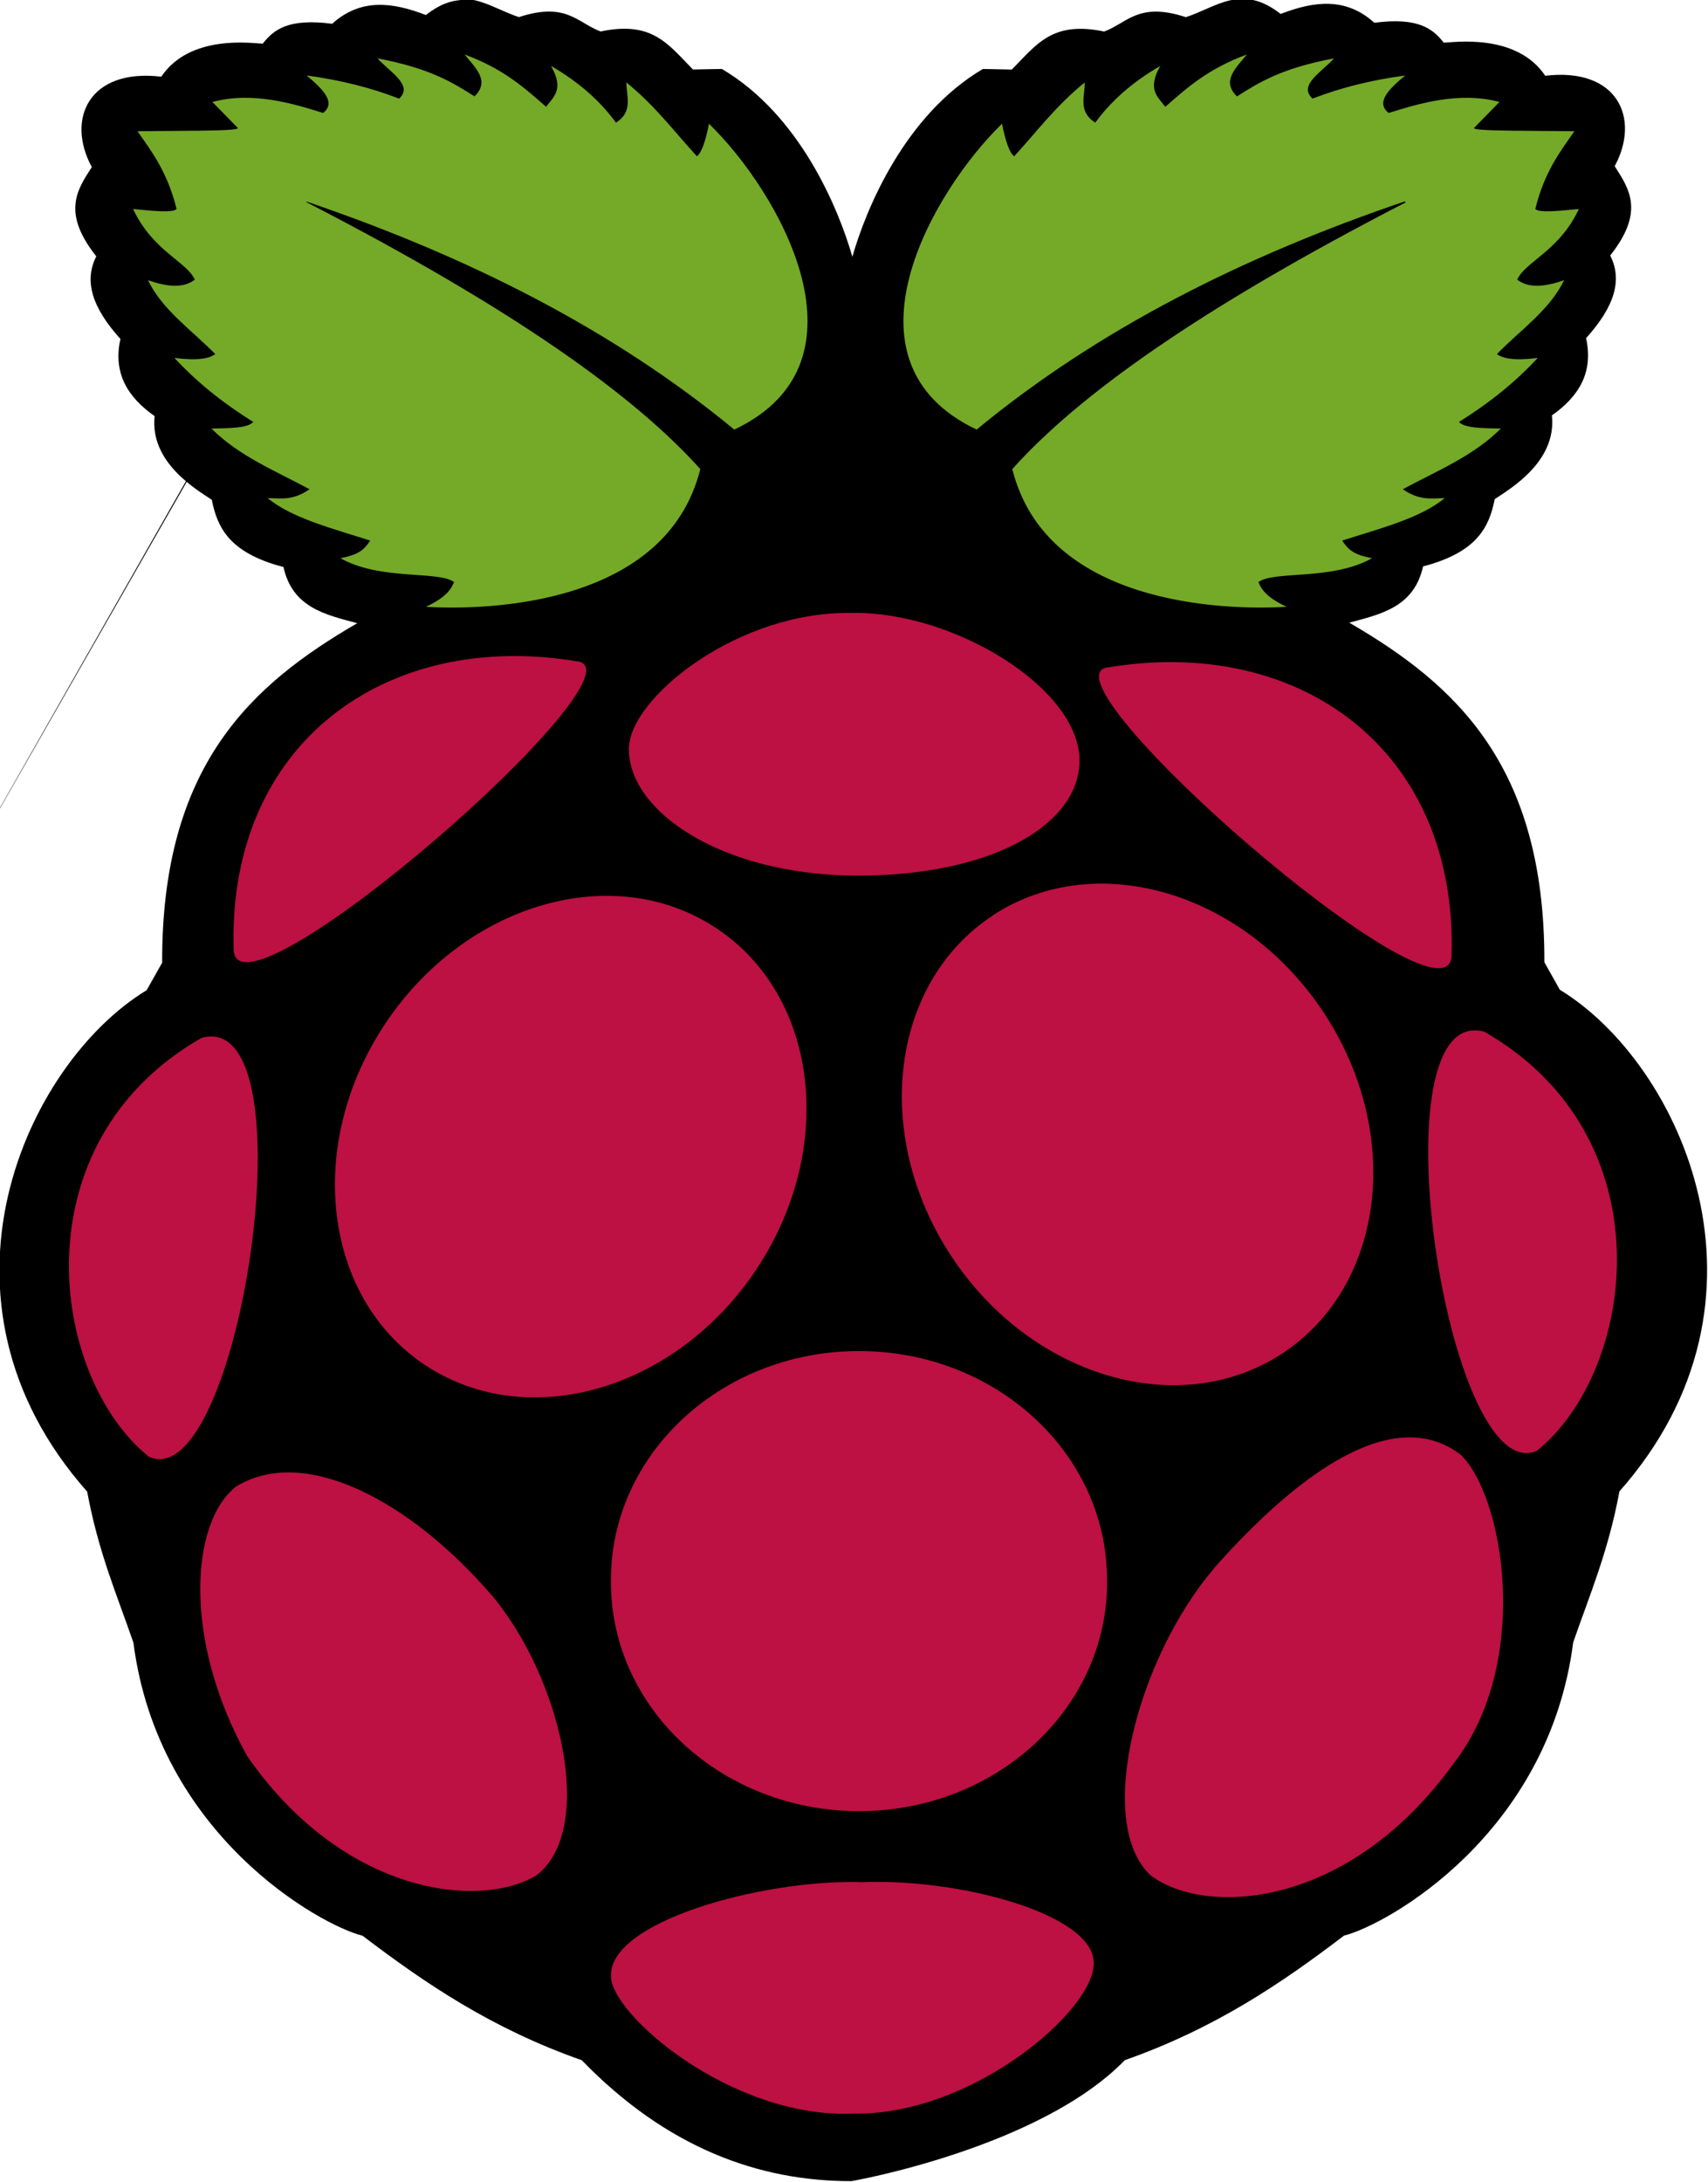 <svg viewBox="0 0 256 327" xmlns="http://www.w3.org/2000/svg"><path d="M69.29 0c-1.66.05-3.44.66-5.46 2.25C58.88.34 54.08-.32 49.79 3.56c-6.63-.859-8.78.91-10.41 2.98 -1.46-.03-10.88-1.495-15.21 4.953 -10.87-1.29-14.3 6.38-10.41 13.546 -2.22 3.43-4.52 6.82.67 13.375 -1.84 3.64-.7 7.6 3.62 12.38 -1.15 5.12 1.1 8.74 5.125 11.56 -.76 7.01 6.433 11.09 8.57 12.54 .82 4.08 2.54 7.94 10.74 10.07 1.35 6.09 6.28 7.14 11.06 8.42 -15.79 9.17-29.33 21.25-29.24 50.87l-2.32 4.12c-18.11 11-34.39 46.39-8.92 75.14 1.66 9 4.45 15.46 6.93 22.62 3.71 28.83 27.96 42.339 34.35 43.93 9.37 7.13 19.35 13.91 32.85 18.65 12.73 13.13 26.52 18.13 40.39 18.12 .2 0 28.27-5 41.01-18.13 13.506-4.75 23.48-11.52 32.85-18.66 6.39-1.6 30.64-15.1 34.35-43.94 2.48-7.16 5.27-13.63 6.93-22.63 25.46-28.77 9.18-64.15-8.93-75.16l-2.32-4.13c.09-29.622-13.45-41.696-29.24-50.88 4.77-1.28 9.7-2.33 11.06-8.43 8.2-2.14 9.92-5.99 10.74-10.08 2.14-1.46 9.33-5.54 8.57-12.55 4.02-2.82 6.26-6.436 5.12-11.57 4.32-4.79 5.46-8.75 3.62-12.39 5.18-6.55 2.88-9.94.67-13.38 3.88-7.16.45-14.84-10.41-13.55 -4.33-6.448-13.75-4.99-15.21-4.96 -1.63-2.07-3.79-3.85-10.41-2.983 -4.29-3.89-9.09-3.23-14.04-1.32 -5.88-4.635-9.77-.92-14.21.48 -7.12-2.33-8.74.859-12.24 2.156 -7.76-1.64-10.113 1.92-13.84 5.695l-4.33-.09c-11.7 6.894-17.51 20.93-19.57 28.149 -2.07-7.22-7.86-21.26-19.56-28.149l-4.33.08c-3.73-3.77-6.08-7.34-13.84-5.695 -3.5-1.3-5.116-4.48-12.24-2.156 -2.92-.93-5.6-2.838-8.75-2.74l-80.3 140.996"/><g fill="#75A928"><path d="M46 30.33c31.03 16 49.07 28.945 58.964 39.96 -5.07 20.289-31.47 21.21-41.13 20.64 1.97-.92 3.62-2.03 4.21-3.72 -2.43-1.73-11.02-.19-17.012-3.56 2.3-.48 3.38-.95 4.45-2.65 -5.67-1.81-11.77-3.37-15.36-6.36 1.93.02 3.74.43 6.27-1.33 -5.08-2.74-10.491-4.91-14.7-9.09 2.62-.07 5.45-.03 6.27-1 -4.65-2.878-8.57-6.08-11.81-9.58 3.67.44 5.22.06 6.11-.58 -3.52-3.6-7.96-6.634-10.075-11.07 2.72.94 5.221 1.3 7.01-.09 -1.2-2.692-6.305-4.28-9.25-10.58 2.87.27 5.91.62 6.52 0 -1.34-5.43-3.62-8.48-5.86-11.65 6.14-.1 15.45.02 15.03-.5l-3.8-3.89c6-1.62 12.14.25 16.59 1.65 2-1.58-.04-3.58-2.48-5.62 5.1.68 9.7 1.85 13.87 3.468 2.22-2.01-1.45-4.02-3.23-6.03 7.87 1.49 11.21 3.59 14.53 5.69 2.4-2.31.13-4.27-1.49-6.28 5.94 2.2 9 5.04 12.22 7.84 1.09-1.48 2.77-2.56.74-6.12 4.21 2.43 7.39 5.29 9.74 8.506 2.61-1.67 1.55-3.94 1.56-6.029 4.38 3.56 7.16 7.36 10.57 11.06 .68-.5 1.28-2.2 1.81-4.872 10.45 10.14 25.23 35.7 3.79 45.83 -18.25-15.05-40.04-25.99-64.18-34.19l0-.01"/><path d="M210.686 30.33c-31.04 16-49.08 28.94-58.959 39.96 5.06 20.289 31.46 21.21 41.12 20.64 -1.98-.92-3.63-2.03-4.22-3.72 2.42-1.73 11.01-.19 17.01-3.56 -2.31-.48-3.39-.95-4.46-2.65 5.66-1.81 11.77-3.37 15.36-6.36 -1.94.02-3.75.43-6.28-1.33 5.07-2.74 10.49-4.91 14.7-9.09 -2.63-.07-5.46-.03-6.28-1 4.64-2.878 8.56-6.08 11.8-9.58 -3.68.44-5.23.06-6.12-.58 3.51-3.6 7.95-6.634 10.07-11.07 -2.73.94-5.23 1.3-7.02-.09 1.19-2.692 6.3-4.28 9.24-10.58 -2.87.27-5.92.62-6.53 0 1.33-5.43 3.62-8.482 5.86-11.65 -6.15-.1-15.46.02-15.03-.5l3.79-3.89c-6.01-1.62-12.15.26-16.6 1.65 -2.01-1.58.03-3.58 2.47-5.615 -5.1.68-9.71 1.85-13.88 3.46 -2.23-2.01 1.44-4.019 3.22-6.03 -7.88 1.49-11.22 3.59-14.54 5.698 -2.41-2.31-.14-4.27 1.48-6.28 -5.95 2.2-9.01 5.041-12.23 7.84 -1.1-1.48-2.78-2.56-.75-6.12 -4.22 2.43-7.4 5.29-9.75 8.5 -2.61-1.67-1.56-3.94-1.57-6.03 -4.39 3.56-7.17 7.36-10.58 11.066 -.69-.5-1.29-2.2-1.82-4.88 -10.46 10.146-25.24 35.7-3.8 45.83 18.23-15.05 40.02-25.99 64.166-34.19h-.01"/></g><g fill="#BC1142"><path d="M165.933 236.93c.1 18.93-16.45 34.36-36.98 34.46 -20.54.1-37.27-15.17-37.38-34.1 -.01-.12-.01-.24 0-.37 -.11-18.94 16.44-34.37 36.98-34.47 20.53-.1 37.26 15.16 37.37 34.1v.36"/><path d="M107.24 139.004c15.4 10.09 18.18 32.96 6.2 51.095 -11.979 18.12-34.18 24.64-49.59 14.54 -15.41-10.1-18.18-32.97-6.21-51.095 11.979-18.13 34.17-24.65 49.581-14.55"/><path d="M148.82 137.177c-15.41 10.09-18.18 32.96-6.21 51.095 11.97 18.12 34.17 24.64 49.58 14.54 15.4-10.1 18.18-32.97 6.2-51.1 -11.98-18.13-34.18-24.64-49.59-14.55"/><path d="M30.25 155.504c16.63-4.46 5.61 68.8-7.92 62.792 -14.89-11.98-19.679-47.04 7.91-62.792"/><path d="M222.453 154.59c-16.64-4.46-5.62 68.8 7.91 62.79 14.88-11.98 19.67-47.04-7.92-62.8"/><path d="M165.946 100.03c28.7-4.85 52.583 12.2 51.619 43.32 -.95 11.93-62.2-41.56-51.619-43.33"/><path d="M86.64 99.121c-28.71-4.85-52.59 12.2-51.62 43.32 .94 11.93 62.19-41.56 51.61-43.33"/><path d="M127.87 91.86c-17.13-.45-33.57 12.71-33.61 20.34 -.05 9.27 13.54 18.77 33.72 19.01 20.61.14 33.76-7.61 33.82-17.18 .07-10.85-18.75-22.36-33.95-22.19v0"/><path d="M128.92 282.043c14.93-.66 34.97 4.81 35.01 12.05 .24 7.03-18.18 22.93-36.01 22.62 -18.47.79-36.58-15.13-36.336-20.65 -.28-8.1 22.48-14.41 37.32-14.04"/><path d="M73.756 239.09c10.63 12.81 15.48 35.316 6.6 41.95 -8.4 5.06-28.79 2.97-43.272-17.84 -9.773-17.47-8.514-35.25-1.66-40.47 10.26-6.25 26.11 2.19 38.31 16.35h-.01"/><path d="M181.956 235.03c-11.51 13.47-17.92 38.053-9.52 45.96 8.02 6.15 29.56 5.29 45.47-16.79 11.55-14.83 7.68-39.6 1.08-46.17 -9.81-7.59-23.88 2.12-37.05 16.98v0"/></g></svg>